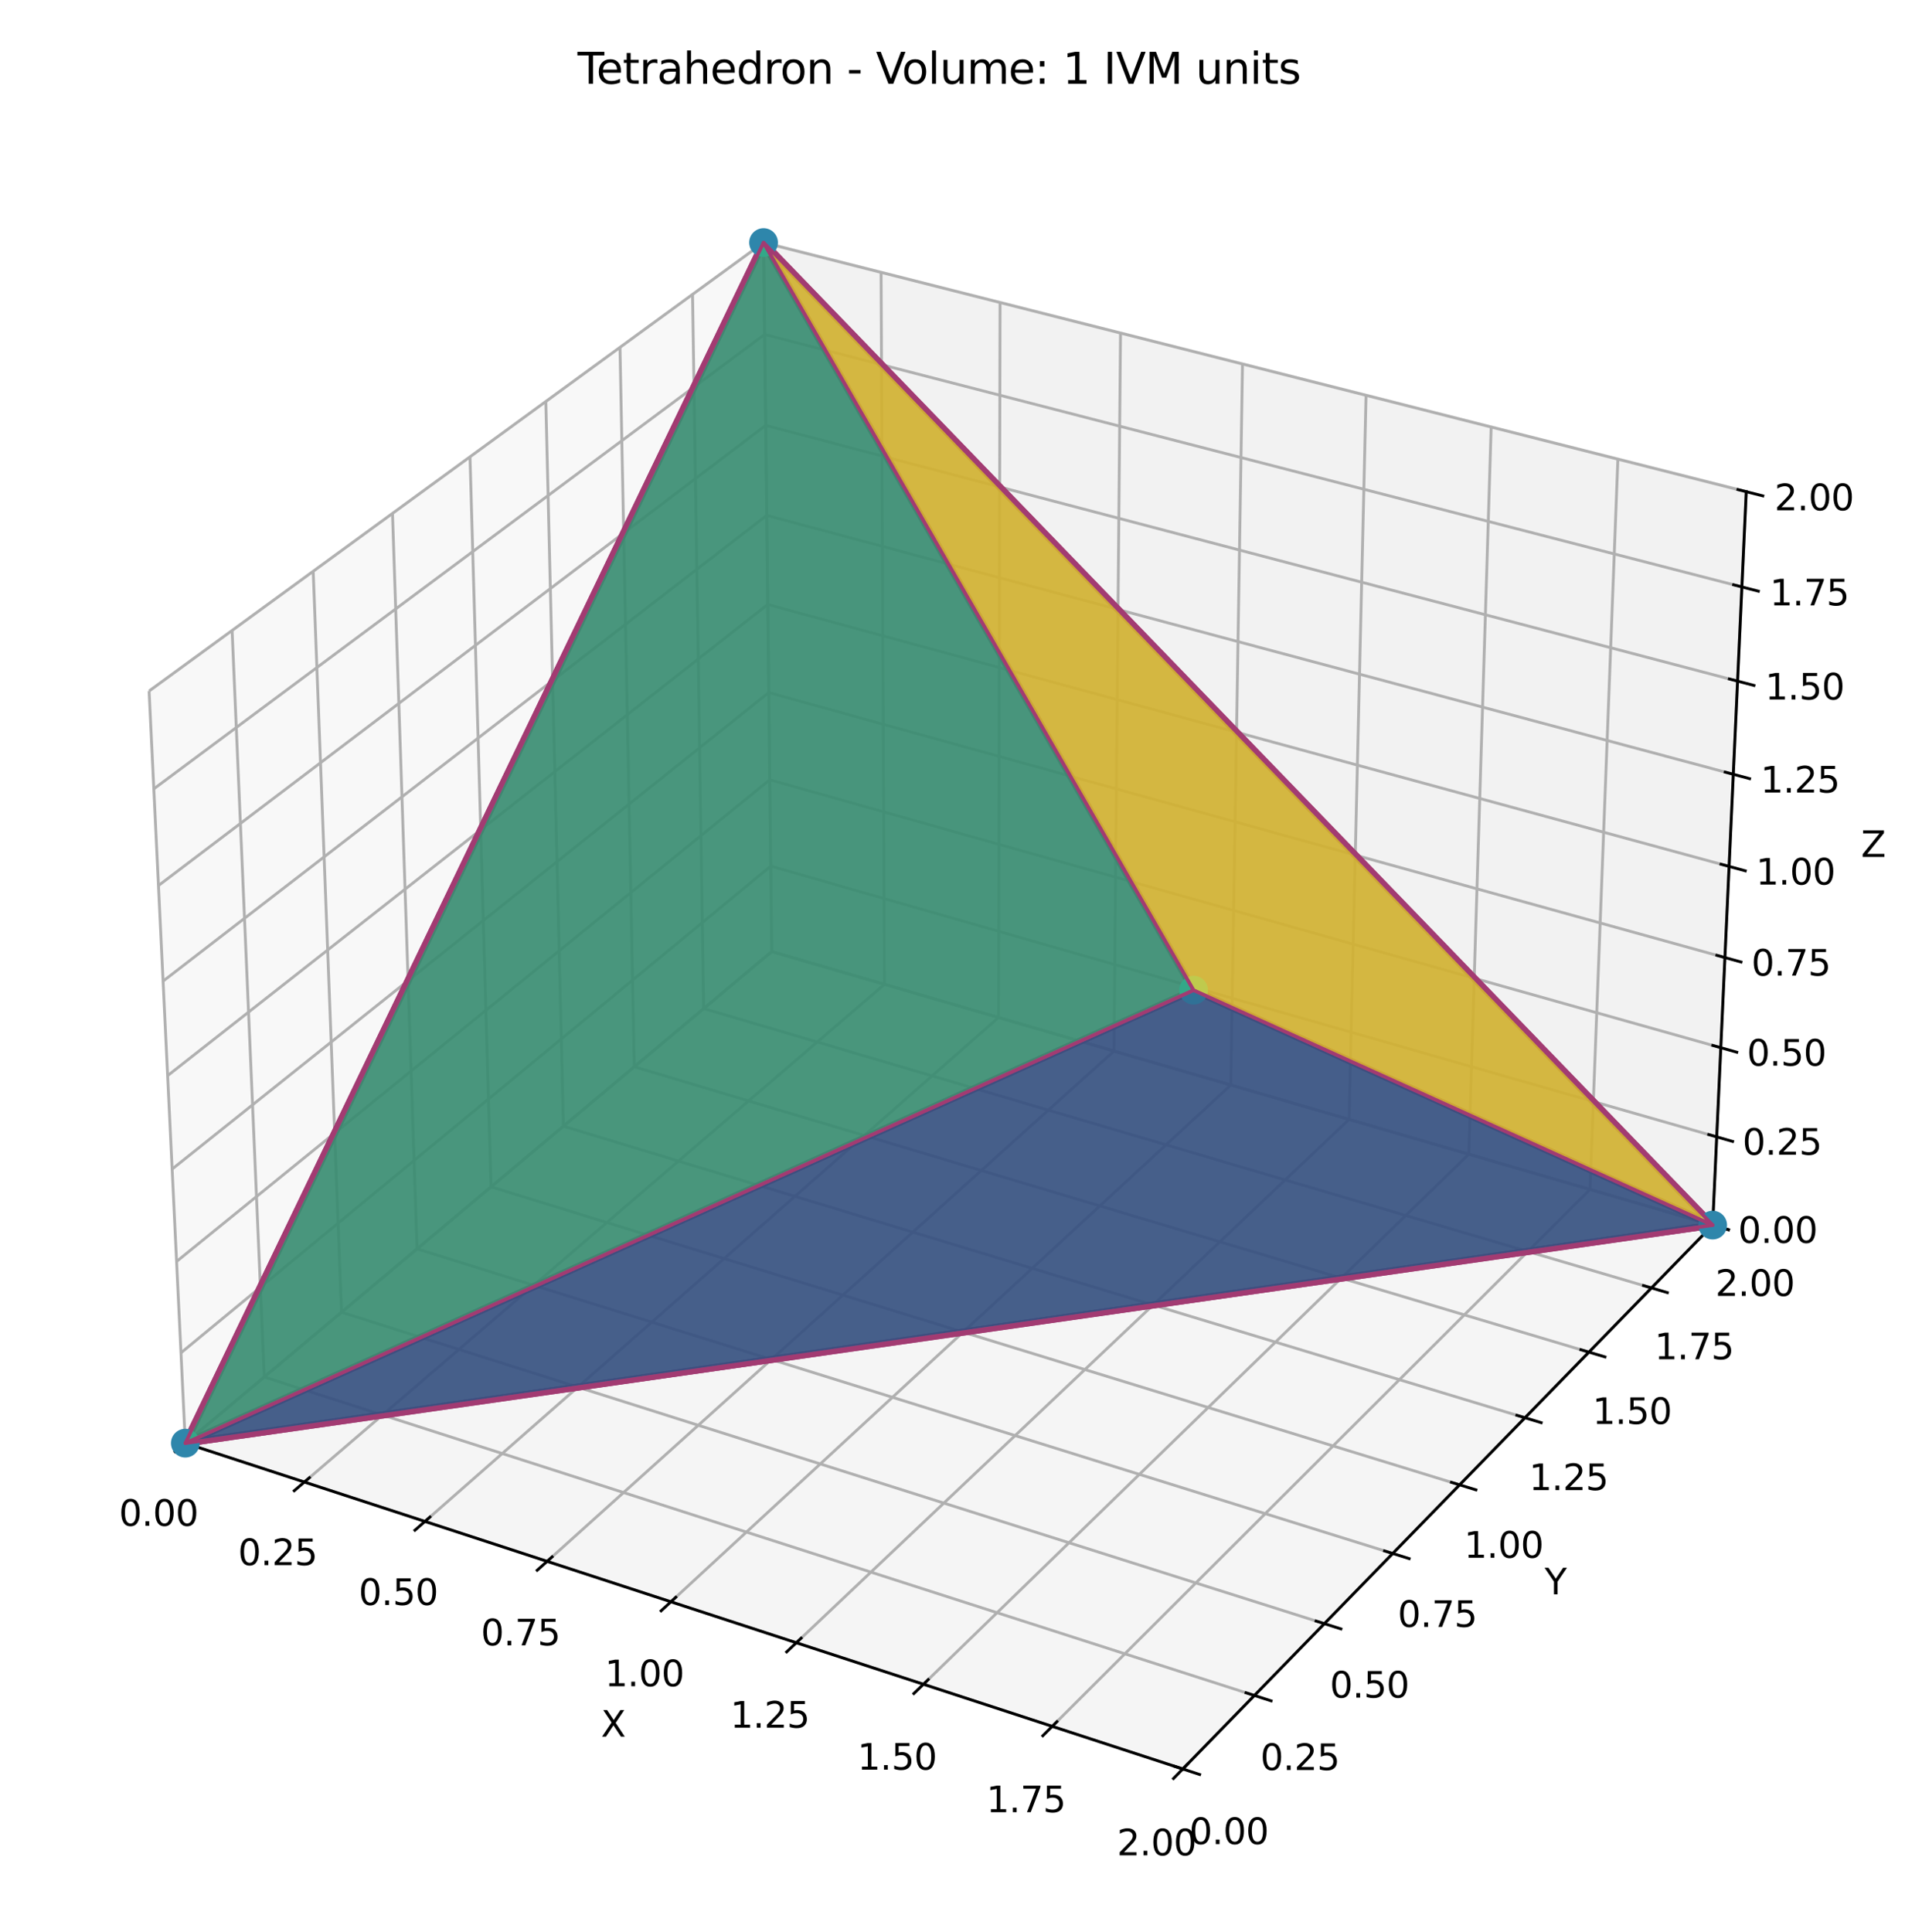<?xml version="1.0" encoding="utf-8" standalone="no"?>
<!DOCTYPE svg PUBLIC "-//W3C//DTD SVG 1.1//EN"
  "http://www.w3.org/Graphics/SVG/1.1/DTD/svg11.dtd">
<svg xmlns:xlink="http://www.w3.org/1999/xlink" width="535.294pt" height="542.878pt" viewBox="0 0 535.294 542.878" xmlns="http://www.w3.org/2000/svg" version="1.1">
 <defs>
  <style type="text/css">*{stroke-linejoin: round; stroke-linecap: butt}</style>
 </defs>
 <g id="figure_1">
  <g id="patch_1">
   <path d="M 0 542.878 
L 535.294 542.878 
L 535.294 0 
L 0 0 
z
" style="fill: #ffffff"/>
  </g>
  <g id="patch_2">
   <path d="M 14.4 528.478 
L 513.36 528.478 
L 513.36 29.518 
L 14.4 29.518 
z
" style="fill: #ffffff"/>
  </g>
  <g id="pane3d_1">
   <g id="patch_3">
    <path d="M 52.075 405.451 
L 216.848 267.335 
L 214.557 68.147 
L 41.899 194.145 
" style="fill: #f2f2f2; opacity: 0.5; stroke: #f2f2f2; stroke-linejoin: miter"/>
   </g>
  </g>
  <g id="pane3d_2">
   <g id="patch_4">
    <path d="M 216.848 267.335 
L 481.25 344.186 
L 490.685 138.137 
L 214.557 68.147 
" style="fill: #e6e6e6; opacity: 0.5; stroke: #e6e6e6; stroke-linejoin: miter"/>
   </g>
  </g>
  <g id="pane3d_3">
   <g id="patch_5">
    <path d="M 52.075 405.451 
L 332.354 496.99 
L 481.25 344.186 
L 216.848 267.335 
" style="fill: #ececec; opacity: 0.5; stroke: #ececec; stroke-linejoin: miter"/>
   </g>
  </g>
  <g id="grid3d_1">
   <g id="Line3DCollection_1">
    <path d="M 52.075 405.451 
L 216.848 267.335 
L 214.557 68.147 
" style="fill: none; stroke: #b0b0b0; stroke-width: 0.8"/>
    <path d="M 85.525 416.375 
L 248.526 276.542 
L 247.579 76.517 
" style="fill: none; stroke: #b0b0b0; stroke-width: 0.8"/>
    <path d="M 119.41 427.442 
L 280.582 285.86 
L 281.011 84.991 
" style="fill: none; stroke: #b0b0b0; stroke-width: 0.8"/>
    <path d="M 153.739 438.654 
L 313.022 295.289 
L 314.862 93.571 
" style="fill: none; stroke: #b0b0b0; stroke-width: 0.8"/>
    <path d="M 188.52 450.013 
L 345.855 304.832 
L 349.14 102.26 
" style="fill: none; stroke: #b0b0b0; stroke-width: 0.8"/>
    <path d="M 223.763 461.524 
L 379.087 314.491 
L 383.853 111.058 
" style="fill: none; stroke: #b0b0b0; stroke-width: 0.8"/>
    <path d="M 259.476 473.188 
L 412.725 324.268 
L 419.009 119.969 
" style="fill: none; stroke: #b0b0b0; stroke-width: 0.8"/>
    <path d="M 295.67 485.009 
L 446.776 334.166 
L 454.617 128.995 
" style="fill: none; stroke: #b0b0b0; stroke-width: 0.8"/>
    <path d="M 332.354 496.99 
L 481.25 344.186 
L 490.685 138.137 
" style="fill: none; stroke: #b0b0b0; stroke-width: 0.8"/>
   </g>
  </g>
  <g id="grid3d_2">
   <g id="Line3DCollection_2">
    <path d="M 41.899 194.145 
L 52.075 405.451 
L 332.354 496.99 
" style="fill: none; stroke: #b0b0b0; stroke-width: 0.8"/>
    <path d="M 65.22 177.127 
L 74.257 386.857 
L 352.475 476.34 
" style="fill: none; stroke: #b0b0b0; stroke-width: 0.8"/>
    <path d="M 88.01 160.495 
L 95.957 368.667 
L 372.136 456.163 
" style="fill: none; stroke: #b0b0b0; stroke-width: 0.8"/>
    <path d="M 110.287 144.238 
L 117.19 350.87 
L 391.352 436.443 
" style="fill: none; stroke: #b0b0b0; stroke-width: 0.8"/>
    <path d="M 132.069 128.343 
L 137.971 333.451 
L 410.137 417.165 
" style="fill: none; stroke: #b0b0b0; stroke-width: 0.8"/>
    <path d="M 153.372 112.797 
L 158.313 316.4 
L 428.506 398.314 
" style="fill: none; stroke: #b0b0b0; stroke-width: 0.8"/>
    <path d="M 174.211 97.59 
L 178.232 299.704 
L 446.472 379.876 
" style="fill: none; stroke: #b0b0b0; stroke-width: 0.8"/>
    <path d="M 194.601 82.71 
L 197.739 283.352 
L 464.049 361.838 
" style="fill: none; stroke: #b0b0b0; stroke-width: 0.8"/>
    <path d="M 214.557 68.147 
L 216.848 267.335 
L 481.25 344.186 
" style="fill: none; stroke: #b0b0b0; stroke-width: 0.8"/>
   </g>
  </g>
  <g id="grid3d_3">
   <g id="Line3DCollection_3">
    <path d="M 481.25 344.186 
L 216.848 267.335 
L 52.075 405.451 
" style="fill: none; stroke: #b0b0b0; stroke-width: 0.8"/>
    <path d="M 482.384 319.401 
L 216.572 243.331 
L 50.853 380.071 
" style="fill: none; stroke: #b0b0b0; stroke-width: 0.8"/>
    <path d="M 483.532 294.348 
L 216.293 219.079 
L 49.617 354.407 
" style="fill: none; stroke: #b0b0b0; stroke-width: 0.8"/>
    <path d="M 484.691 269.022 
L 216.011 194.576 
L 48.367 328.452 
" style="fill: none; stroke: #b0b0b0; stroke-width: 0.8"/>
    <path d="M 485.864 243.419 
L 215.726 169.818 
L 47.103 302.201 
" style="fill: none; stroke: #b0b0b0; stroke-width: 0.8"/>
    <path d="M 487.049 217.533 
L 215.439 144.8 
L 45.824 275.651 
" style="fill: none; stroke: #b0b0b0; stroke-width: 0.8"/>
    <path d="M 488.248 191.361 
L 215.148 119.518 
L 44.531 248.795 
" style="fill: none; stroke: #b0b0b0; stroke-width: 0.8"/>
    <path d="M 489.46 164.897 
L 214.854 93.968 
L 43.223 221.628 
" style="fill: none; stroke: #b0b0b0; stroke-width: 0.8"/>
    <path d="M 490.685 138.137 
L 214.557 68.147 
L 41.899 194.145 
" style="fill: none; stroke: #b0b0b0; stroke-width: 0.8"/>
   </g>
  </g>
  <g id="axis3d_1">
   <g id="line2d_1">
    <path d="M 52.075 405.451 
L 332.354 496.99 
" style="fill: none; stroke: #000000; stroke-width: 0.8; stroke-linecap: square"/>
   </g>
   <g id="xtick_1">
    <g id="line2d_2">
     <path d="M 53.509 404.248 
L 49.2 407.86 
" style="fill: none; stroke: #000000; stroke-width: 0.8; stroke-linecap: square"/>
    </g>
    <g id="text_1">
     <!-- 0.00 -->
     <g transform="translate(33.417 428.67) scale(0.1 -0.1)">
      <defs>
       <path id="DejaVuSans-30" d="M 2034 4250 
Q 1547 4250 1301 3770 
Q 1056 3291 1056 2328 
Q 1056 1369 1301 889 
Q 1547 409 2034 409 
Q 2525 409 2770 889 
Q 3016 1369 3016 2328 
Q 3016 3291 2770 3770 
Q 2525 4250 2034 4250 
z
M 2034 4750 
Q 2819 4750 3233 4129 
Q 3647 3509 3647 2328 
Q 3647 1150 3233 529 
Q 2819 -91 2034 -91 
Q 1250 -91 836 529 
Q 422 1150 422 2328 
Q 422 3509 836 4129 
Q 1250 4750 2034 4750 
z
" transform="scale(0.016)"/>
       <path id="DejaVuSans-2e" d="M 684 794 
L 1344 794 
L 1344 0 
L 684 0 
L 684 794 
z
" transform="scale(0.016)"/>
      </defs>
      <use xlink:href="#DejaVuSans-30"/>
      <use xlink:href="#DejaVuSans-2e" transform="translate(63.623 0)"/>
      <use xlink:href="#DejaVuSans-30" transform="translate(95.41 0)"/>
      <use xlink:href="#DejaVuSans-30" transform="translate(159.033 0)"/>
     </g>
    </g>
   </g>
   <g id="xtick_2">
    <g id="line2d_3">
     <path d="M 86.945 415.157 
L 82.679 418.816 
" style="fill: none; stroke: #000000; stroke-width: 0.8; stroke-linecap: square"/>
    </g>
    <g id="text_2">
     <!-- 0.25 -->
     <g transform="translate(66.885 439.718) scale(0.1 -0.1)">
      <defs>
       <path id="DejaVuSans-32" d="M 1228 531 
L 3431 531 
L 3431 0 
L 469 0 
L 469 531 
Q 828 903 1448 1529 
Q 2069 2156 2228 2338 
Q 2531 2678 2651 2914 
Q 2772 3150 2772 3378 
Q 2772 3750 2511 3984 
Q 2250 4219 1831 4219 
Q 1534 4219 1204 4116 
Q 875 4013 500 3803 
L 500 4441 
Q 881 4594 1212 4672 
Q 1544 4750 1819 4750 
Q 2544 4750 2975 4387 
Q 3406 4025 3406 3419 
Q 3406 3131 3298 2873 
Q 3191 2616 2906 2266 
Q 2828 2175 2409 1742 
Q 1991 1309 1228 531 
z
" transform="scale(0.016)"/>
       <path id="DejaVuSans-35" d="M 691 4666 
L 3169 4666 
L 3169 4134 
L 1269 4134 
L 1269 2991 
Q 1406 3038 1543 3061 
Q 1681 3084 1819 3084 
Q 2600 3084 3056 2656 
Q 3513 2228 3513 1497 
Q 3513 744 3044 326 
Q 2575 -91 1722 -91 
Q 1428 -91 1123 -41 
Q 819 9 494 109 
L 494 744 
Q 775 591 1075 516 
Q 1375 441 1709 441 
Q 2250 441 2565 725 
Q 2881 1009 2881 1497 
Q 2881 1984 2565 2268 
Q 2250 2553 1709 2553 
Q 1456 2553 1204 2497 
Q 953 2441 691 2322 
L 691 4666 
z
" transform="scale(0.016)"/>
      </defs>
      <use xlink:href="#DejaVuSans-30"/>
      <use xlink:href="#DejaVuSans-2e" transform="translate(63.623 0)"/>
      <use xlink:href="#DejaVuSans-32" transform="translate(95.41 0)"/>
      <use xlink:href="#DejaVuSans-35" transform="translate(159.033 0)"/>
     </g>
    </g>
   </g>
   <g id="xtick_3">
    <g id="line2d_4">
     <path d="M 120.814 426.208 
L 116.595 429.915 
" style="fill: none; stroke: #000000; stroke-width: 0.8; stroke-linecap: square"/>
    </g>
    <g id="text_3">
     <!-- 0.50 -->
     <g transform="translate(100.789 450.909) scale(0.1 -0.1)">
      <use xlink:href="#DejaVuSans-30"/>
      <use xlink:href="#DejaVuSans-2e" transform="translate(63.623 0)"/>
      <use xlink:href="#DejaVuSans-35" transform="translate(95.41 0)"/>
      <use xlink:href="#DejaVuSans-30" transform="translate(159.033 0)"/>
     </g>
    </g>
   </g>
   <g id="xtick_4">
    <g id="line2d_5">
     <path d="M 155.127 437.404 
L 150.955 441.16 
" style="fill: none; stroke: #000000; stroke-width: 0.8; stroke-linecap: square"/>
    </g>
    <g id="text_4">
     <!-- 0.75 -->
     <g transform="translate(135.137 462.248) scale(0.1 -0.1)">
      <defs>
       <path id="DejaVuSans-37" d="M 525 4666 
L 3525 4666 
L 3525 4397 
L 1831 0 
L 1172 0 
L 2766 4134 
L 525 4134 
L 525 4666 
z
" transform="scale(0.016)"/>
      </defs>
      <use xlink:href="#DejaVuSans-30"/>
      <use xlink:href="#DejaVuSans-2e" transform="translate(63.623 0)"/>
      <use xlink:href="#DejaVuSans-37" transform="translate(95.41 0)"/>
      <use xlink:href="#DejaVuSans-35" transform="translate(159.033 0)"/>
     </g>
    </g>
   </g>
   <g id="xtick_5">
    <g id="line2d_6">
     <path d="M 189.892 448.747 
L 185.768 452.552 
" style="fill: none; stroke: #000000; stroke-width: 0.8; stroke-linecap: square"/>
    </g>
    <g id="text_5">
     <!-- 1.00 -->
     <g transform="translate(169.94 473.736) scale(0.1 -0.1)">
      <defs>
       <path id="DejaVuSans-31" d="M 794 531 
L 1825 531 
L 1825 4091 
L 703 3866 
L 703 4441 
L 1819 4666 
L 2450 4666 
L 2450 531 
L 3481 531 
L 3481 0 
L 794 0 
L 794 531 
z
" transform="scale(0.016)"/>
      </defs>
      <use xlink:href="#DejaVuSans-31"/>
      <use xlink:href="#DejaVuSans-2e" transform="translate(63.623 0)"/>
      <use xlink:href="#DejaVuSans-30" transform="translate(95.41 0)"/>
      <use xlink:href="#DejaVuSans-30" transform="translate(159.033 0)"/>
     </g>
    </g>
   </g>
   <g id="xtick_6">
    <g id="line2d_7">
     <path d="M 225.118 460.24 
L 221.045 464.096 
" style="fill: none; stroke: #000000; stroke-width: 0.8; stroke-linecap: square"/>
    </g>
    <g id="text_6">
     <!-- 1.25 -->
     <g transform="translate(205.205 485.377) scale(0.1 -0.1)">
      <use xlink:href="#DejaVuSans-31"/>
      <use xlink:href="#DejaVuSans-2e" transform="translate(63.623 0)"/>
      <use xlink:href="#DejaVuSans-32" transform="translate(95.41 0)"/>
      <use xlink:href="#DejaVuSans-35" transform="translate(159.033 0)"/>
     </g>
    </g>
   </g>
   <g id="xtick_7">
    <g id="line2d_8">
     <path d="M 260.815 471.887 
L 256.793 475.795 
" style="fill: none; stroke: #000000; stroke-width: 0.8; stroke-linecap: square"/>
    </g>
    <g id="text_7">
     <!-- 1.50 -->
     <g transform="translate(240.942 497.174) scale(0.1 -0.1)">
      <use xlink:href="#DejaVuSans-31"/>
      <use xlink:href="#DejaVuSans-2e" transform="translate(63.623 0)"/>
      <use xlink:href="#DejaVuSans-35" transform="translate(95.41 0)"/>
      <use xlink:href="#DejaVuSans-30" transform="translate(159.033 0)"/>
     </g>
    </g>
   </g>
   <g id="xtick_8">
    <g id="line2d_9">
     <path d="M 296.99 483.69 
L 293.023 487.651 
" style="fill: none; stroke: #000000; stroke-width: 0.8; stroke-linecap: square"/>
    </g>
    <g id="text_8">
     <!-- 1.75 -->
     <g transform="translate(277.16 509.129) scale(0.1 -0.1)">
      <use xlink:href="#DejaVuSans-31"/>
      <use xlink:href="#DejaVuSans-2e" transform="translate(63.623 0)"/>
      <use xlink:href="#DejaVuSans-37" transform="translate(95.41 0)"/>
      <use xlink:href="#DejaVuSans-35" transform="translate(159.033 0)"/>
     </g>
    </g>
   </g>
   <g id="xtick_9">
    <g id="line2d_10">
     <path d="M 333.656 495.654 
L 329.744 499.668 
" style="fill: none; stroke: #000000; stroke-width: 0.8; stroke-linecap: square"/>
    </g>
    <g id="text_9">
     <!-- 2.00 -->
     <g transform="translate(313.87 521.247) scale(0.1 -0.1)">
      <use xlink:href="#DejaVuSans-32"/>
      <use xlink:href="#DejaVuSans-2e" transform="translate(63.623 0)"/>
      <use xlink:href="#DejaVuSans-30" transform="translate(95.41 0)"/>
      <use xlink:href="#DejaVuSans-30" transform="translate(159.033 0)"/>
     </g>
    </g>
   </g>
   <g id="text_10">
    <!-- X -->
    <g transform="translate(168.866 487.909) scale(0.1 -0.1)">
     <defs>
      <path id="DejaVuSans-58" d="M 403 4666 
L 1081 4666 
L 2241 2931 
L 3406 4666 
L 4084 4666 
L 2584 2425 
L 4184 0 
L 3506 0 
L 2194 1984 
L 872 0 
L 191 0 
L 1856 2491 
L 403 4666 
z
" transform="scale(0.016)"/>
     </defs>
     <use xlink:href="#DejaVuSans-58"/>
    </g>
   </g>
  </g>
  <g id="axis3d_2">
   <g id="line2d_11">
    <path d="M 481.25 344.186 
L 332.354 496.99 
" style="fill: none; stroke: #000000; stroke-width: 0.8; stroke-linecap: square"/>
   </g>
   <g id="xtick_10">
    <g id="line2d_12">
     <path d="M 329.991 496.218 
L 337.085 498.535 
" style="fill: none; stroke: #000000; stroke-width: 0.8; stroke-linecap: square"/>
    </g>
    <g id="text_11">
     <!-- 0.00 -->
     <g transform="translate(334.171 518.091) scale(0.1 -0.1)">
      <use xlink:href="#DejaVuSans-30"/>
      <use xlink:href="#DejaVuSans-2e" transform="translate(63.623 0)"/>
      <use xlink:href="#DejaVuSans-30" transform="translate(95.41 0)"/>
      <use xlink:href="#DejaVuSans-30" transform="translate(159.033 0)"/>
     </g>
    </g>
   </g>
   <g id="xtick_11">
    <g id="line2d_13">
     <path d="M 350.132 475.586 
L 357.169 477.849 
" style="fill: none; stroke: #000000; stroke-width: 0.8; stroke-linecap: square"/>
    </g>
    <g id="text_12">
     <!-- 0.25 -->
     <g transform="translate(354.149 497.278) scale(0.1 -0.1)">
      <use xlink:href="#DejaVuSans-30"/>
      <use xlink:href="#DejaVuSans-2e" transform="translate(63.623 0)"/>
      <use xlink:href="#DejaVuSans-32" transform="translate(95.41 0)"/>
      <use xlink:href="#DejaVuSans-35" transform="translate(159.033 0)"/>
     </g>
    </g>
   </g>
   <g id="xtick_12">
    <g id="line2d_14">
     <path d="M 369.811 455.426 
L 376.793 457.638 
" style="fill: none; stroke: #000000; stroke-width: 0.8; stroke-linecap: square"/>
    </g>
    <g id="text_13">
     <!-- 0.50 -->
     <g transform="translate(373.67 476.942) scale(0.1 -0.1)">
      <use xlink:href="#DejaVuSans-30"/>
      <use xlink:href="#DejaVuSans-2e" transform="translate(63.623 0)"/>
      <use xlink:href="#DejaVuSans-35" transform="translate(95.41 0)"/>
      <use xlink:href="#DejaVuSans-30" transform="translate(159.033 0)"/>
     </g>
    </g>
   </g>
   <g id="xtick_13">
    <g id="line2d_15">
     <path d="M 389.045 435.723 
L 395.972 437.885 
" style="fill: none; stroke: #000000; stroke-width: 0.8; stroke-linecap: square"/>
    </g>
    <g id="text_14">
     <!-- 0.75 -->
     <g transform="translate(392.748 457.067) scale(0.1 -0.1)">
      <use xlink:href="#DejaVuSans-30"/>
      <use xlink:href="#DejaVuSans-2e" transform="translate(63.623 0)"/>
      <use xlink:href="#DejaVuSans-37" transform="translate(95.41 0)"/>
      <use xlink:href="#DejaVuSans-35" transform="translate(159.033 0)"/>
     </g>
    </g>
   </g>
   <g id="xtick_14">
    <g id="line2d_16">
     <path d="M 407.848 416.461 
L 414.72 418.575 
" style="fill: none; stroke: #000000; stroke-width: 0.8; stroke-linecap: square"/>
    </g>
    <g id="text_15">
     <!-- 1.00 -->
     <g transform="translate(411.398 437.637) scale(0.1 -0.1)">
      <use xlink:href="#DejaVuSans-31"/>
      <use xlink:href="#DejaVuSans-2e" transform="translate(63.623 0)"/>
      <use xlink:href="#DejaVuSans-30" transform="translate(95.41 0)"/>
      <use xlink:href="#DejaVuSans-30" transform="translate(159.033 0)"/>
     </g>
    </g>
   </g>
   <g id="xtick_15">
    <g id="line2d_17">
     <path d="M 426.234 397.626 
L 433.054 399.693 
" style="fill: none; stroke: #000000; stroke-width: 0.8; stroke-linecap: square"/>
    </g>
    <g id="text_16">
     <!-- 1.25 -->
     <g transform="translate(429.635 418.638) scale(0.1 -0.1)">
      <use xlink:href="#DejaVuSans-31"/>
      <use xlink:href="#DejaVuSans-2e" transform="translate(63.623 0)"/>
      <use xlink:href="#DejaVuSans-32" transform="translate(95.41 0)"/>
      <use xlink:href="#DejaVuSans-35" transform="translate(159.033 0)"/>
     </g>
    </g>
   </g>
   <g id="xtick_16">
    <g id="line2d_18">
     <path d="M 444.218 379.202 
L 450.985 381.225 
" style="fill: none; stroke: #000000; stroke-width: 0.8; stroke-linecap: square"/>
    </g>
    <g id="text_17">
     <!-- 1.50 -->
     <g transform="translate(447.473 400.055) scale(0.1 -0.1)">
      <use xlink:href="#DejaVuSans-31"/>
      <use xlink:href="#DejaVuSans-2e" transform="translate(63.623 0)"/>
      <use xlink:href="#DejaVuSans-35" transform="translate(95.41 0)"/>
      <use xlink:href="#DejaVuSans-30" transform="translate(159.033 0)"/>
     </g>
    </g>
   </g>
   <g id="xtick_17">
    <g id="line2d_19">
     <path d="M 461.813 361.179 
L 468.527 363.157 
" style="fill: none; stroke: #000000; stroke-width: 0.8; stroke-linecap: square"/>
    </g>
    <g id="text_18">
     <!-- 1.75 -->
     <g transform="translate(464.924 381.874) scale(0.1 -0.1)">
      <use xlink:href="#DejaVuSans-31"/>
      <use xlink:href="#DejaVuSans-2e" transform="translate(63.623 0)"/>
      <use xlink:href="#DejaVuSans-37" transform="translate(95.41 0)"/>
      <use xlink:href="#DejaVuSans-35" transform="translate(159.033 0)"/>
     </g>
    </g>
   </g>
   <g id="xtick_18">
    <g id="line2d_20">
     <path d="M 479.03 343.541 
L 485.693 345.477 
" style="fill: none; stroke: #000000; stroke-width: 0.8; stroke-linecap: square"/>
    </g>
    <g id="text_19">
     <!-- 2.00 -->
     <g transform="translate(482 364.084) scale(0.1 -0.1)">
      <use xlink:href="#DejaVuSans-32"/>
      <use xlink:href="#DejaVuSans-2e" transform="translate(63.623 0)"/>
      <use xlink:href="#DejaVuSans-30" transform="translate(95.41 0)"/>
      <use xlink:href="#DejaVuSans-30" transform="translate(159.033 0)"/>
     </g>
    </g>
   </g>
   <g id="text_20">
    <!-- Y -->
    <g transform="translate(434.036 447.92) scale(0.1 -0.1)">
     <defs>
      <path id="DejaVuSans-59" d="M -13 4666 
L 666 4666 
L 1959 2747 
L 3244 4666 
L 3922 4666 
L 2272 2222 
L 2272 0 
L 1638 0 
L 1638 2222 
L -13 4666 
z
" transform="scale(0.016)"/>
     </defs>
     <use xlink:href="#DejaVuSans-59"/>
    </g>
   </g>
  </g>
  <g id="axis3d_3">
   <g id="line2d_21">
    <path d="M 481.25 344.186 
L 490.685 138.137 
" style="fill: none; stroke: #000000; stroke-width: 0.8; stroke-linecap: square"/>
   </g>
   <g id="xtick_19">
    <g id="line2d_22">
     <path d="M 479.03 343.541 
L 485.693 345.477 
" style="fill: none; stroke: #000000; stroke-width: 0.8; stroke-linecap: square"/>
    </g>
    <g id="text_21">
     <!-- 0.00 -->
     <g transform="translate(488.391 349.176) scale(0.1 -0.1)">
      <use xlink:href="#DejaVuSans-30"/>
      <use xlink:href="#DejaVuSans-2e" transform="translate(63.623 0)"/>
      <use xlink:href="#DejaVuSans-30" transform="translate(95.41 0)"/>
      <use xlink:href="#DejaVuSans-30" transform="translate(159.033 0)"/>
     </g>
    </g>
   </g>
   <g id="xtick_20">
    <g id="line2d_23">
     <path d="M 480.153 318.763 
L 486.853 320.68 
" style="fill: none; stroke: #000000; stroke-width: 0.8; stroke-linecap: square"/>
    </g>
    <g id="text_22">
     <!-- 0.25 -->
     <g transform="translate(489.622 324.417) scale(0.1 -0.1)">
      <use xlink:href="#DejaVuSans-30"/>
      <use xlink:href="#DejaVuSans-2e" transform="translate(63.623 0)"/>
      <use xlink:href="#DejaVuSans-32" transform="translate(95.41 0)"/>
      <use xlink:href="#DejaVuSans-35" transform="translate(159.033 0)"/>
     </g>
    </g>
   </g>
   <g id="xtick_21">
    <g id="line2d_24">
     <path d="M 481.288 293.716 
L 488.025 295.614 
" style="fill: none; stroke: #000000; stroke-width: 0.8; stroke-linecap: square"/>
    </g>
    <g id="text_23">
     <!-- 0.50 -->
     <g transform="translate(490.867 299.39) scale(0.1 -0.1)">
      <use xlink:href="#DejaVuSans-30"/>
      <use xlink:href="#DejaVuSans-2e" transform="translate(63.623 0)"/>
      <use xlink:href="#DejaVuSans-35" transform="translate(95.41 0)"/>
      <use xlink:href="#DejaVuSans-30" transform="translate(159.033 0)"/>
     </g>
    </g>
   </g>
   <g id="xtick_22">
    <g id="line2d_25">
     <path d="M 482.435 268.397 
L 489.21 270.274 
" style="fill: none; stroke: #000000; stroke-width: 0.8; stroke-linecap: square"/>
    </g>
    <g id="text_24">
     <!-- 0.75 -->
     <g transform="translate(492.125 274.092) scale(0.1 -0.1)">
      <use xlink:href="#DejaVuSans-30"/>
      <use xlink:href="#DejaVuSans-2e" transform="translate(63.623 0)"/>
      <use xlink:href="#DejaVuSans-37" transform="translate(95.41 0)"/>
      <use xlink:href="#DejaVuSans-35" transform="translate(159.033 0)"/>
     </g>
    </g>
   </g>
   <g id="xtick_23">
    <g id="line2d_26">
     <path d="M 483.594 242.8 
L 490.408 244.657 
" style="fill: none; stroke: #000000; stroke-width: 0.8; stroke-linecap: square"/>
    </g>
    <g id="text_25">
     <!-- 1.00 -->
     <g transform="translate(493.397 248.516) scale(0.1 -0.1)">
      <use xlink:href="#DejaVuSans-31"/>
      <use xlink:href="#DejaVuSans-2e" transform="translate(63.623 0)"/>
      <use xlink:href="#DejaVuSans-30" transform="translate(95.41 0)"/>
      <use xlink:href="#DejaVuSans-30" transform="translate(159.033 0)"/>
     </g>
    </g>
   </g>
   <g id="xtick_24">
    <g id="line2d_27">
     <path d="M 484.767 216.922 
L 491.62 218.757 
" style="fill: none; stroke: #000000; stroke-width: 0.8; stroke-linecap: square"/>
    </g>
    <g id="text_26">
     <!-- 1.25 -->
     <g transform="translate(494.684 222.66) scale(0.1 -0.1)">
      <use xlink:href="#DejaVuSans-31"/>
      <use xlink:href="#DejaVuSans-2e" transform="translate(63.623 0)"/>
      <use xlink:href="#DejaVuSans-32" transform="translate(95.41 0)"/>
      <use xlink:href="#DejaVuSans-35" transform="translate(159.033 0)"/>
     </g>
    </g>
   </g>
   <g id="xtick_25">
    <g id="line2d_28">
     <path d="M 485.952 190.757 
L 492.845 192.57 
" style="fill: none; stroke: #000000; stroke-width: 0.8; stroke-linecap: square"/>
    </g>
    <g id="text_27">
     <!-- 1.50 -->
     <g transform="translate(495.984 196.517) scale(0.1 -0.1)">
      <use xlink:href="#DejaVuSans-31"/>
      <use xlink:href="#DejaVuSans-2e" transform="translate(63.623 0)"/>
      <use xlink:href="#DejaVuSans-35" transform="translate(95.41 0)"/>
      <use xlink:href="#DejaVuSans-30" transform="translate(159.033 0)"/>
     </g>
    </g>
   </g>
   <g id="xtick_26">
    <g id="line2d_29">
     <path d="M 487.151 164.301 
L 494.083 166.091 
" style="fill: none; stroke: #000000; stroke-width: 0.8; stroke-linecap: square"/>
    </g>
    <g id="text_28">
     <!-- 1.75 -->
     <g transform="translate(497.299 170.084) scale(0.1 -0.1)">
      <use xlink:href="#DejaVuSans-31"/>
      <use xlink:href="#DejaVuSans-2e" transform="translate(63.623 0)"/>
      <use xlink:href="#DejaVuSans-37" transform="translate(95.41 0)"/>
      <use xlink:href="#DejaVuSans-35" transform="translate(159.033 0)"/>
     </g>
    </g>
   </g>
   <g id="xtick_27">
    <g id="line2d_30">
     <path d="M 488.363 137.549 
L 495.335 139.316 
" style="fill: none; stroke: #000000; stroke-width: 0.8; stroke-linecap: square"/>
    </g>
    <g id="text_29">
     <!-- 2.00 -->
     <g transform="translate(498.628 143.355) scale(0.1 -0.1)">
      <use xlink:href="#DejaVuSans-32"/>
      <use xlink:href="#DejaVuSans-2e" transform="translate(63.623 0)"/>
      <use xlink:href="#DejaVuSans-30" transform="translate(95.41 0)"/>
      <use xlink:href="#DejaVuSans-30" transform="translate(159.033 0)"/>
     </g>
    </g>
   </g>
   <g id="text_30">
    <!-- Z -->
    <g transform="translate(522.94 240.752) scale(0.1 -0.1)">
     <defs>
      <path id="DejaVuSans-5a" d="M 359 4666 
L 4025 4666 
L 4025 4184 
L 1075 531 
L 4097 531 
L 4097 0 
L 288 0 
L 288 481 
L 3238 4134 
L 359 4134 
L 359 4666 
z
" transform="scale(0.016)"/>
     </defs>
     <use xlink:href="#DejaVuSans-5a"/>
    </g>
   </g>
  </g>
  <g id="axes_1">
   <g id="line2d_31">
    <path d="M 52.075 405.451 
L 481.25 344.186 
" clip-path="url(#p26e53ee427)" style="fill: none; stroke: #a23b72; stroke-width: 2; stroke-linecap: square"/>
   </g>
   <g id="line2d_32">
    <path d="M 481.25 344.186 
L 214.557 68.147 
" clip-path="url(#p26e53ee427)" style="fill: none; stroke: #a23b72; stroke-width: 2; stroke-linecap: square"/>
   </g>
   <g id="line2d_33">
    <path d="M 214.557 68.147 
L 52.075 405.451 
" clip-path="url(#p26e53ee427)" style="fill: none; stroke: #a23b72; stroke-width: 2; stroke-linecap: square"/>
   </g>
   <g id="line2d_34">
    <path d="M 52.075 405.451 
L 481.25 344.186 
" clip-path="url(#p26e53ee427)" style="fill: none; stroke: #a23b72; stroke-width: 2; stroke-linecap: square"/>
   </g>
   <g id="line2d_35">
    <path d="M 481.25 344.186 
L 335.391 278.182 
" clip-path="url(#p26e53ee427)" style="fill: none; stroke: #a23b72; stroke-width: 2; stroke-linecap: square"/>
   </g>
   <g id="line2d_36">
    <path d="M 335.391 278.182 
L 52.075 405.451 
" clip-path="url(#p26e53ee427)" style="fill: none; stroke: #a23b72; stroke-width: 2; stroke-linecap: square"/>
   </g>
   <g id="line2d_37">
    <path d="M 52.075 405.451 
L 214.557 68.147 
" clip-path="url(#p26e53ee427)" style="fill: none; stroke: #a23b72; stroke-width: 2; stroke-linecap: square"/>
   </g>
   <g id="line2d_38">
    <path d="M 214.557 68.147 
L 335.391 278.182 
" clip-path="url(#p26e53ee427)" style="fill: none; stroke: #a23b72; stroke-width: 2; stroke-linecap: square"/>
   </g>
   <g id="line2d_39">
    <path d="M 335.391 278.182 
L 52.075 405.451 
" clip-path="url(#p26e53ee427)" style="fill: none; stroke: #a23b72; stroke-width: 2; stroke-linecap: square"/>
   </g>
   <g id="line2d_40">
    <path d="M 481.25 344.186 
L 214.557 68.147 
" clip-path="url(#p26e53ee427)" style="fill: none; stroke: #a23b72; stroke-width: 2; stroke-linecap: square"/>
   </g>
   <g id="line2d_41">
    <path d="M 214.557 68.147 
L 335.391 278.182 
" clip-path="url(#p26e53ee427)" style="fill: none; stroke: #a23b72; stroke-width: 2; stroke-linecap: square"/>
   </g>
   <g id="line2d_42">
    <path d="M 335.391 278.182 
L 481.25 344.186 
" clip-path="url(#p26e53ee427)" style="fill: none; stroke: #a23b72; stroke-width: 2; stroke-linecap: square"/>
   </g>
   <g id="Poly3DCollection_1">
    <defs>
     <path id="me03c652c88" d="M 52.075 -137.428 
L 481.25 -198.692 
L 214.557 -474.731 
z
" style="stroke: #a23b72"/>
    </defs>
    <g clip-path="url(#p26e53ee427)">
     <use xlink:href="#me03c652c88" x="0" y="542.878" style="fill: #440154; fill-opacity: 0.7; stroke: #a23b72"/>
    </g>
   </g>
   <g id="text_31">
    <!-- Tetrahedron - Volume: 1 IVM units -->
    <g transform="translate(162.284 23.518) scale(0.12 -0.12)">
     <defs>
      <path id="DejaVuSans-54" d="M -19 4666 
L 3928 4666 
L 3928 4134 
L 2272 4134 
L 2272 0 
L 1638 0 
L 1638 4134 
L -19 4134 
L -19 4666 
z
" transform="scale(0.016)"/>
      <path id="DejaVuSans-65" d="M 3597 1894 
L 3597 1613 
L 953 1613 
Q 991 1019 1311 708 
Q 1631 397 2203 397 
Q 2534 397 2845 478 
Q 3156 559 3463 722 
L 3463 178 
Q 3153 47 2828 -22 
Q 2503 -91 2169 -91 
Q 1331 -91 842 396 
Q 353 884 353 1716 
Q 353 2575 817 3079 
Q 1281 3584 2069 3584 
Q 2775 3584 3186 3129 
Q 3597 2675 3597 1894 
z
M 3022 2063 
Q 3016 2534 2758 2815 
Q 2500 3097 2075 3097 
Q 1594 3097 1305 2825 
Q 1016 2553 972 2059 
L 3022 2063 
z
" transform="scale(0.016)"/>
      <path id="DejaVuSans-74" d="M 1172 4494 
L 1172 3500 
L 2356 3500 
L 2356 3053 
L 1172 3053 
L 1172 1153 
Q 1172 725 1289 603 
Q 1406 481 1766 481 
L 2356 481 
L 2356 0 
L 1766 0 
Q 1100 0 847 248 
Q 594 497 594 1153 
L 594 3053 
L 172 3053 
L 172 3500 
L 594 3500 
L 594 4494 
L 1172 4494 
z
" transform="scale(0.016)"/>
      <path id="DejaVuSans-72" d="M 2631 2963 
Q 2534 3019 2420 3045 
Q 2306 3072 2169 3072 
Q 1681 3072 1420 2755 
Q 1159 2438 1159 1844 
L 1159 0 
L 581 0 
L 581 3500 
L 1159 3500 
L 1159 2956 
Q 1341 3275 1631 3429 
Q 1922 3584 2338 3584 
Q 2397 3584 2469 3576 
Q 2541 3569 2628 3553 
L 2631 2963 
z
" transform="scale(0.016)"/>
      <path id="DejaVuSans-61" d="M 2194 1759 
Q 1497 1759 1228 1600 
Q 959 1441 959 1056 
Q 959 750 1161 570 
Q 1363 391 1709 391 
Q 2188 391 2477 730 
Q 2766 1069 2766 1631 
L 2766 1759 
L 2194 1759 
z
M 3341 1997 
L 3341 0 
L 2766 0 
L 2766 531 
Q 2569 213 2275 61 
Q 1981 -91 1556 -91 
Q 1019 -91 701 211 
Q 384 513 384 1019 
Q 384 1609 779 1909 
Q 1175 2209 1959 2209 
L 2766 2209 
L 2766 2266 
Q 2766 2663 2505 2880 
Q 2244 3097 1772 3097 
Q 1472 3097 1187 3025 
Q 903 2953 641 2809 
L 641 3341 
Q 956 3463 1253 3523 
Q 1550 3584 1831 3584 
Q 2591 3584 2966 3190 
Q 3341 2797 3341 1997 
z
" transform="scale(0.016)"/>
      <path id="DejaVuSans-68" d="M 3513 2113 
L 3513 0 
L 2938 0 
L 2938 2094 
Q 2938 2591 2744 2837 
Q 2550 3084 2163 3084 
Q 1697 3084 1428 2787 
Q 1159 2491 1159 1978 
L 1159 0 
L 581 0 
L 581 4863 
L 1159 4863 
L 1159 2956 
Q 1366 3272 1645 3428 
Q 1925 3584 2291 3584 
Q 2894 3584 3203 3211 
Q 3513 2838 3513 2113 
z
" transform="scale(0.016)"/>
      <path id="DejaVuSans-64" d="M 2906 2969 
L 2906 4863 
L 3481 4863 
L 3481 0 
L 2906 0 
L 2906 525 
Q 2725 213 2448 61 
Q 2172 -91 1784 -91 
Q 1150 -91 751 415 
Q 353 922 353 1747 
Q 353 2572 751 3078 
Q 1150 3584 1784 3584 
Q 2172 3584 2448 3432 
Q 2725 3281 2906 2969 
z
M 947 1747 
Q 947 1113 1208 752 
Q 1469 391 1925 391 
Q 2381 391 2643 752 
Q 2906 1113 2906 1747 
Q 2906 2381 2643 2742 
Q 2381 3103 1925 3103 
Q 1469 3103 1208 2742 
Q 947 2381 947 1747 
z
" transform="scale(0.016)"/>
      <path id="DejaVuSans-6f" d="M 1959 3097 
Q 1497 3097 1228 2736 
Q 959 2375 959 1747 
Q 959 1119 1226 758 
Q 1494 397 1959 397 
Q 2419 397 2687 759 
Q 2956 1122 2956 1747 
Q 2956 2369 2687 2733 
Q 2419 3097 1959 3097 
z
M 1959 3584 
Q 2709 3584 3137 3096 
Q 3566 2609 3566 1747 
Q 3566 888 3137 398 
Q 2709 -91 1959 -91 
Q 1206 -91 779 398 
Q 353 888 353 1747 
Q 353 2609 779 3096 
Q 1206 3584 1959 3584 
z
" transform="scale(0.016)"/>
      <path id="DejaVuSans-6e" d="M 3513 2113 
L 3513 0 
L 2938 0 
L 2938 2094 
Q 2938 2591 2744 2837 
Q 2550 3084 2163 3084 
Q 1697 3084 1428 2787 
Q 1159 2491 1159 1978 
L 1159 0 
L 581 0 
L 581 3500 
L 1159 3500 
L 1159 2956 
Q 1366 3272 1645 3428 
Q 1925 3584 2291 3584 
Q 2894 3584 3203 3211 
Q 3513 2838 3513 2113 
z
" transform="scale(0.016)"/>
      <path id="DejaVuSans-20" transform="scale(0.016)"/>
      <path id="DejaVuSans-2d" d="M 313 2009 
L 1997 2009 
L 1997 1497 
L 313 1497 
L 313 2009 
z
" transform="scale(0.016)"/>
      <path id="DejaVuSans-56" d="M 1831 0 
L 50 4666 
L 709 4666 
L 2188 738 
L 3669 4666 
L 4325 4666 
L 2547 0 
L 1831 0 
z
" transform="scale(0.016)"/>
      <path id="DejaVuSans-6c" d="M 603 4863 
L 1178 4863 
L 1178 0 
L 603 0 
L 603 4863 
z
" transform="scale(0.016)"/>
      <path id="DejaVuSans-75" d="M 544 1381 
L 544 3500 
L 1119 3500 
L 1119 1403 
Q 1119 906 1312 657 
Q 1506 409 1894 409 
Q 2359 409 2629 706 
Q 2900 1003 2900 1516 
L 2900 3500 
L 3475 3500 
L 3475 0 
L 2900 0 
L 2900 538 
Q 2691 219 2414 64 
Q 2138 -91 1772 -91 
Q 1169 -91 856 284 
Q 544 659 544 1381 
z
M 1991 3584 
L 1991 3584 
z
" transform="scale(0.016)"/>
      <path id="DejaVuSans-6d" d="M 3328 2828 
Q 3544 3216 3844 3400 
Q 4144 3584 4550 3584 
Q 5097 3584 5394 3201 
Q 5691 2819 5691 2113 
L 5691 0 
L 5113 0 
L 5113 2094 
Q 5113 2597 4934 2840 
Q 4756 3084 4391 3084 
Q 3944 3084 3684 2787 
Q 3425 2491 3425 1978 
L 3425 0 
L 2847 0 
L 2847 2094 
Q 2847 2600 2669 2842 
Q 2491 3084 2119 3084 
Q 1678 3084 1418 2786 
Q 1159 2488 1159 1978 
L 1159 0 
L 581 0 
L 581 3500 
L 1159 3500 
L 1159 2956 
Q 1356 3278 1631 3431 
Q 1906 3584 2284 3584 
Q 2666 3584 2933 3390 
Q 3200 3197 3328 2828 
z
" transform="scale(0.016)"/>
      <path id="DejaVuSans-3a" d="M 750 794 
L 1409 794 
L 1409 0 
L 750 0 
L 750 794 
z
M 750 3309 
L 1409 3309 
L 1409 2516 
L 750 2516 
L 750 3309 
z
" transform="scale(0.016)"/>
      <path id="DejaVuSans-49" d="M 628 4666 
L 1259 4666 
L 1259 0 
L 628 0 
L 628 4666 
z
" transform="scale(0.016)"/>
      <path id="DejaVuSans-4d" d="M 628 4666 
L 1569 4666 
L 2759 1491 
L 3956 4666 
L 4897 4666 
L 4897 0 
L 4281 0 
L 4281 4097 
L 3078 897 
L 2444 897 
L 1241 4097 
L 1241 0 
L 628 0 
L 628 4666 
z
" transform="scale(0.016)"/>
      <path id="DejaVuSans-69" d="M 603 3500 
L 1178 3500 
L 1178 0 
L 603 0 
L 603 3500 
z
M 603 4863 
L 1178 4863 
L 1178 4134 
L 603 4134 
L 603 4863 
z
" transform="scale(0.016)"/>
      <path id="DejaVuSans-73" d="M 2834 3397 
L 2834 2853 
Q 2591 2978 2328 3040 
Q 2066 3103 1784 3103 
Q 1356 3103 1142 2972 
Q 928 2841 928 2578 
Q 928 2378 1081 2264 
Q 1234 2150 1697 2047 
L 1894 2003 
Q 2506 1872 2764 1633 
Q 3022 1394 3022 966 
Q 3022 478 2636 193 
Q 2250 -91 1575 -91 
Q 1294 -91 989 -36 
Q 684 19 347 128 
L 347 722 
Q 666 556 975 473 
Q 1284 391 1588 391 
Q 1994 391 2212 530 
Q 2431 669 2431 922 
Q 2431 1156 2273 1281 
Q 2116 1406 1581 1522 
L 1381 1569 
Q 847 1681 609 1914 
Q 372 2147 372 2553 
Q 372 3047 722 3315 
Q 1072 3584 1716 3584 
Q 2034 3584 2315 3537 
Q 2597 3491 2834 3397 
z
" transform="scale(0.016)"/>
     </defs>
     <use xlink:href="#DejaVuSans-54"/>
     <use xlink:href="#DejaVuSans-65" transform="translate(44.084 0)"/>
     <use xlink:href="#DejaVuSans-74" transform="translate(105.607 0)"/>
     <use xlink:href="#DejaVuSans-72" transform="translate(144.816 0)"/>
     <use xlink:href="#DejaVuSans-61" transform="translate(185.93 0)"/>
     <use xlink:href="#DejaVuSans-68" transform="translate(247.209 0)"/>
     <use xlink:href="#DejaVuSans-65" transform="translate(310.588 0)"/>
     <use xlink:href="#DejaVuSans-64" transform="translate(372.111 0)"/>
     <use xlink:href="#DejaVuSans-72" transform="translate(435.588 0)"/>
     <use xlink:href="#DejaVuSans-6f" transform="translate(474.451 0)"/>
     <use xlink:href="#DejaVuSans-6e" transform="translate(535.633 0)"/>
     <use xlink:href="#DejaVuSans-20" transform="translate(599.012 0)"/>
     <use xlink:href="#DejaVuSans-2d" transform="translate(630.799 0)"/>
     <use xlink:href="#DejaVuSans-20" transform="translate(666.883 0)"/>
     <use xlink:href="#DejaVuSans-56" transform="translate(698.67 0)"/>
     <use xlink:href="#DejaVuSans-6f" transform="translate(759.328 0)"/>
     <use xlink:href="#DejaVuSans-6c" transform="translate(820.51 0)"/>
     <use xlink:href="#DejaVuSans-75" transform="translate(848.293 0)"/>
     <use xlink:href="#DejaVuSans-6d" transform="translate(911.672 0)"/>
     <use xlink:href="#DejaVuSans-65" transform="translate(1009.084 0)"/>
     <use xlink:href="#DejaVuSans-3a" transform="translate(1070.607 0)"/>
     <use xlink:href="#DejaVuSans-20" transform="translate(1104.299 0)"/>
     <use xlink:href="#DejaVuSans-31" transform="translate(1136.086 0)"/>
     <use xlink:href="#DejaVuSans-20" transform="translate(1199.709 0)"/>
     <use xlink:href="#DejaVuSans-49" transform="translate(1231.496 0)"/>
     <use xlink:href="#DejaVuSans-56" transform="translate(1260.988 0)"/>
     <use xlink:href="#DejaVuSans-4d" transform="translate(1329.396 0)"/>
     <use xlink:href="#DejaVuSans-20" transform="translate(1415.676 0)"/>
     <use xlink:href="#DejaVuSans-75" transform="translate(1447.463 0)"/>
     <use xlink:href="#DejaVuSans-6e" transform="translate(1510.842 0)"/>
     <use xlink:href="#DejaVuSans-69" transform="translate(1574.221 0)"/>
     <use xlink:href="#DejaVuSans-74" transform="translate(1602.004 0)"/>
     <use xlink:href="#DejaVuSans-73" transform="translate(1641.213 0)"/>
    </g>
   </g>
   <g id="Path3DCollection_1">
    <defs>
     <path id="C0_0_1ead877078" d="M 0 3.536 
C 0.938 3.536 1.837 3.163 2.5 2.5 
C 3.163 1.837 3.536 0.938 3.536 -0 
C 3.536 -0.938 3.163 -1.837 2.5 -2.5 
C 1.837 -3.163 0.938 -3.536 0 -3.536 
C -0.938 -3.536 -1.837 -3.163 -2.5 -2.5 
C -3.163 -1.837 -3.536 -0.938 -3.536 0 
C -3.536 0.938 -3.163 1.837 -2.5 2.5 
C -1.837 3.163 -0.938 3.536 0 3.536 
z
"/>
    </defs>
    <g clip-path="url(#p26e53ee427)">
     <use xlink:href="#C0_0_1ead877078" x="214.557" y="68.147" style="fill: #2e86ab; stroke: #2e86ab"/>
    </g>
    <g clip-path="url(#p26e53ee427)">
     <use xlink:href="#C0_0_1ead877078" x="481.25" y="344.186" style="fill: #2e86ab; stroke: #2e86ab"/>
    </g>
    <g clip-path="url(#p26e53ee427)">
     <use xlink:href="#C0_0_1ead877078" x="52.075" y="405.451" style="fill: #2e86ab; stroke: #2e86ab"/>
    </g>
    <g clip-path="url(#p26e53ee427)">
     <use xlink:href="#C0_0_1ead877078" x="335.391" y="278.182" style="fill: #2e86ab; stroke: #2e86ab"/>
    </g>
   </g>
   <g id="Poly3DCollection_2">
    <defs>
     <path id="m420f7bdcbf" d="M 52.075 -137.428 
L 481.25 -198.692 
L 335.391 -264.696 
z
" style="stroke: #a23b72"/>
    </defs>
    <g clip-path="url(#p26e53ee427)">
     <use xlink:href="#m420f7bdcbf" x="0" y="542.878" style="fill: #31688e; fill-opacity: 0.7; stroke: #a23b72"/>
    </g>
   </g>
   <g id="Poly3DCollection_3">
    <defs>
     <path id="mafd79ff58c" d="M 52.075 -137.428 
L 214.557 -474.731 
L 335.391 -264.696 
z
" style="stroke: #a23b72"/>
    </defs>
    <g clip-path="url(#p26e53ee427)">
     <use xlink:href="#mafd79ff58c" x="0" y="542.878" style="fill: #35b779; fill-opacity: 0.7; stroke: #a23b72"/>
    </g>
   </g>
   <g id="Poly3DCollection_4">
    <defs>
     <path id="m361bc3cc81" d="M 481.25 -198.692 
L 214.557 -474.731 
L 335.391 -264.696 
z
" style="stroke: #a23b72"/>
    </defs>
    <g clip-path="url(#p26e53ee427)">
     <use xlink:href="#m361bc3cc81" x="0" y="542.878" style="fill: #fde725; fill-opacity: 0.7; stroke: #a23b72"/>
    </g>
   </g>
  </g>
 </g>
 <defs>
  <clipPath id="p26e53ee427">
   <rect x="14.4" y="29.518" width="498.96" height="498.96"/>
  </clipPath>
 </defs>
</svg>
